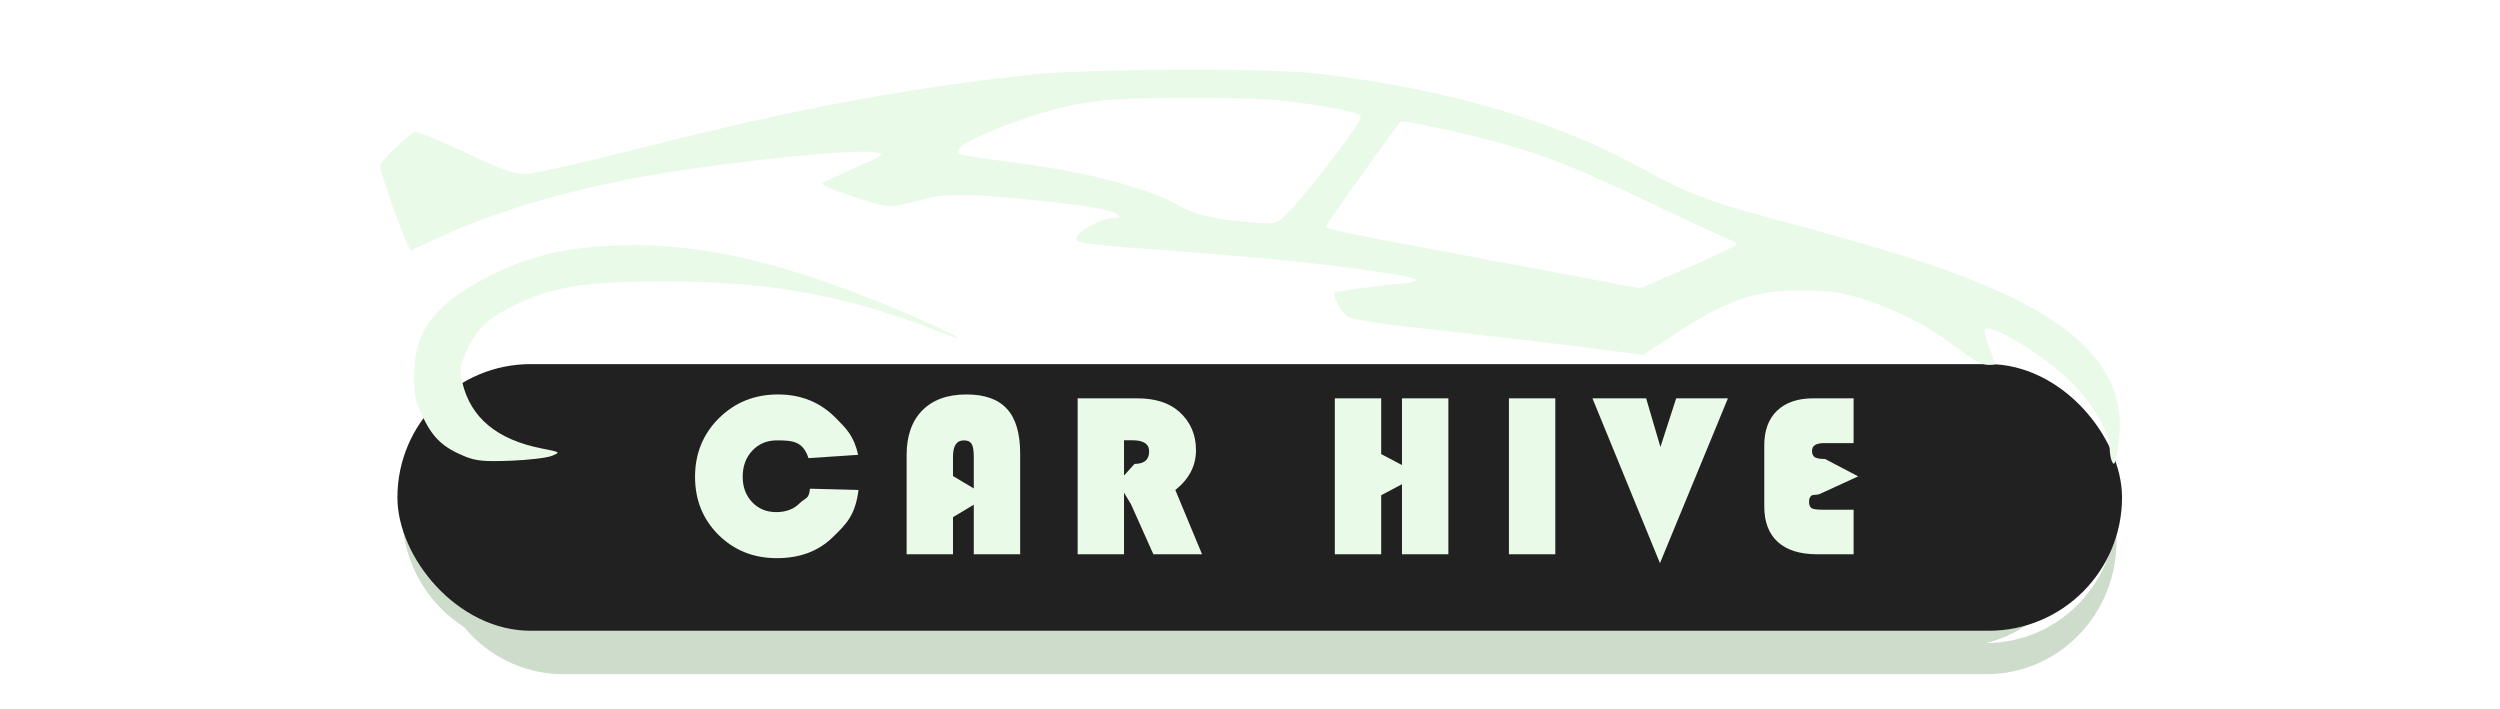 <?xml version="1.0" encoding="UTF-8" standalone="no"?>
<!-- Created with Inkscape (http://www.inkscape.org/) -->

<svg
   version="1.1"
   id="svg1"
   width="388.923"
   height="110.247"
   viewBox="0 0 388.923 110.247"
   sodipodi:docname="logo-footer.svg"
   inkscape:version="1.2.2 (732a01da63, 2022-12-09)"
   xml:space="preserve"
   xmlns:inkscape="http://www.inkscape.org/namespaces/inkscape"
   xmlns:sodipodi="http://sodipodi.sourceforge.net/DTD/sodipodi-0.dtd"
   xmlns="http://www.w3.org/2000/svg"
   xmlns:svg="http://www.w3.org/2000/svg"><defs
     id="defs1"><filter
       inkscape:collect="always"
       style="color-interpolation-filters:sRGB"
       id="filter4435"
       x="-0.035"
       y="-0.407"
       width="1.07"
       height="1.814"><feGaussianBlur
         inkscape:collect="always"
         stdDeviation="3.927"
         id="feGaussianBlur4433" /></filter></defs><sodipodi:namedview
     id="namedview1"
     pagecolor="#212121"
     bordercolor="#cccccc"
     borderopacity="1"
     inkscape:showpageshadow="0"
     inkscape:pageopacity="1"
     inkscape:pagecheckerboard="0"
     inkscape:deskcolor="#d1d1d1"
     showgrid="false"
     inkscape:zoom="1.3125"
     inkscape:cx="247.61905"
     inkscape:cy="-48"
     inkscape:window-width="1366"
     inkscape:window-height="705"
     inkscape:window-x="-8"
     inkscape:window-y="-8"
     inkscape:window-maximized="1"
     inkscape:current-layer="g1" /><g
     inkscape:groupmode="layer"
     inkscape:label="Image"
     id="g1"
     transform="translate(-95.824,-155.924)"><path
       id="rect4431"
       style="mix-blend-mode:normal;fill:#cedccc;fill-opacity:1;stroke:none;stroke-width:3.17;filter:url(#filter4435)"
       d="m 158.211,232.252 c -0.092,0.796 -0.152,1.602 -0.152,2.424 0,11.491 9.251,20.74 20.742,20.74 h 226.812 c 11.491,0 20.742,-9.249 20.742,-20.74 0,-0.821 -0.06,-1.628 -0.152,-2.424 -10e-4,0.009 -0.003,0.018 -0.004,0.027 -0.297,2.542 -1.05,4.936 -2.176,7.107 -0.017,0.033 -0.03,0.067 -0.047,0.1 -0.235,0.447 -0.496,0.878 -0.762,1.305 -0.073,0.118 -0.139,0.239 -0.215,0.355 -0.244,0.376 -0.508,0.736 -0.775,1.094 -0.118,0.158 -0.231,0.318 -0.354,0.473 -0.257,0.325 -0.529,0.635 -0.805,0.943 -0.154,0.172 -0.307,0.345 -0.467,0.512 -0.26,0.271 -0.529,0.532 -0.803,0.789 -0.199,0.187 -0.399,0.372 -0.605,0.551 -0.27,0.233 -0.545,0.458 -0.826,0.678 -0.228,0.178 -0.458,0.349 -0.693,0.518 -0.279,0.199 -0.561,0.391 -0.85,0.576 -0.259,0.167 -0.524,0.325 -0.791,0.48 -0.283,0.164 -0.568,0.325 -0.859,0.477 -0.296,0.154 -0.598,0.294 -0.902,0.434 -0.278,0.127 -0.554,0.256 -0.838,0.371 -0.334,0.136 -0.677,0.255 -1.02,0.373 -0.275,0.095 -0.547,0.196 -0.828,0.279 -0.368,0.11 -0.745,0.195 -1.121,0.285 -0.268,0.064 -0.532,0.138 -0.805,0.191 -0.45,0.088 -0.909,0.148 -1.369,0.207 -0.205,0.026 -0.405,0.068 -0.611,0.088 -0.679,0.067 -1.367,0.104 -2.064,0.104 h -226.812 c -0.697,0 -1.385,-0.037 -2.064,-0.104 -0.209,-0.021 -0.412,-0.061 -0.619,-0.088 -0.456,-0.059 -0.911,-0.118 -1.357,-0.205 -0.28,-0.055 -0.551,-0.131 -0.826,-0.197 -0.37,-0.088 -0.74,-0.173 -1.102,-0.281 -0.284,-0.085 -0.559,-0.187 -0.838,-0.283 -0.337,-0.117 -0.675,-0.232 -1.004,-0.365 -0.292,-0.118 -0.576,-0.25 -0.861,-0.381 -0.298,-0.137 -0.595,-0.275 -0.885,-0.426 -0.292,-0.152 -0.577,-0.314 -0.861,-0.479 -0.267,-0.155 -0.532,-0.314 -0.791,-0.48 -0.289,-0.185 -0.571,-0.377 -0.85,-0.576 -0.235,-0.168 -0.466,-0.34 -0.693,-0.518 -0.281,-0.219 -0.557,-0.444 -0.826,-0.678 -0.206,-0.179 -0.406,-0.364 -0.605,-0.551 -0.274,-0.257 -0.543,-0.518 -0.803,-0.789 -0.16,-0.167 -0.313,-0.339 -0.467,-0.512 -0.276,-0.308 -0.547,-0.619 -0.805,-0.943 -0.122,-0.154 -0.236,-0.315 -0.354,-0.473 -0.268,-0.358 -0.531,-0.718 -0.775,-1.094 -0.075,-0.116 -0.142,-0.238 -0.215,-0.355 -0.266,-0.427 -0.527,-0.857 -0.762,-1.305 -0.017,-0.032 -0.03,-0.067 -0.047,-0.1 -1.126,-2.172 -1.878,-4.566 -2.176,-7.107 -10e-4,-0.009 -0.003,-0.018 -0.004,-0.027 z"
       transform="matrix(0.976,0,0,1,8.971,5.387)" /><path
       id="path5444"
       style="mix-blend-mode:normal;fill:#cedccc;fill-opacity:1;stroke:none;stroke-width:3.17;filter:url(#filter4435)"
       d="m 158.211,232.252 c -0.092,0.796 -0.152,1.602 -0.152,2.424 0,11.491 9.251,20.74 20.742,20.74 h 226.812 c 11.491,0 20.742,-9.249 20.742,-20.74 0,-0.821 -0.06,-1.628 -0.152,-2.424 -10e-4,0.009 -0.003,0.018 -0.004,0.027 -0.297,2.542 -1.05,4.936 -2.176,7.107 -0.017,0.033 -0.03,0.067 -0.047,0.1 -0.235,0.447 -0.496,0.878 -0.762,1.305 -0.073,0.118 -0.139,0.239 -0.215,0.355 -0.244,0.376 -0.508,0.736 -0.775,1.094 -0.118,0.158 -0.231,0.318 -0.354,0.473 -0.257,0.325 -0.529,0.635 -0.805,0.943 -0.154,0.172 -0.307,0.345 -0.467,0.512 -0.26,0.271 -0.529,0.532 -0.803,0.789 -0.199,0.187 -0.399,0.372 -0.605,0.551 -0.27,0.233 -0.545,0.458 -0.826,0.678 -0.228,0.178 -0.458,0.349 -0.693,0.518 -0.279,0.199 -0.561,0.391 -0.85,0.576 -0.259,0.167 -0.524,0.325 -0.791,0.48 -0.283,0.164 -0.568,0.325 -0.859,0.477 -0.296,0.154 -0.598,0.294 -0.902,0.434 -0.278,0.127 -0.554,0.256 -0.838,0.371 -0.334,0.136 -0.677,0.255 -1.02,0.373 -0.275,0.095 -0.547,0.196 -0.828,0.279 -0.368,0.11 -0.745,0.195 -1.121,0.285 -0.268,0.064 -0.532,0.138 -0.805,0.191 -0.45,0.088 -0.909,0.148 -1.369,0.207 -0.205,0.026 -0.405,0.068 -0.611,0.088 -0.679,0.067 -1.367,0.104 -2.064,0.104 h -226.812 c -0.697,0 -1.385,-0.037 -2.064,-0.104 -0.209,-0.021 -0.412,-0.061 -0.619,-0.088 -0.456,-0.059 -0.911,-0.118 -1.357,-0.205 -0.28,-0.055 -0.551,-0.131 -0.826,-0.197 -0.37,-0.088 -0.74,-0.173 -1.102,-0.281 -0.284,-0.085 -0.559,-0.187 -0.838,-0.283 -0.337,-0.117 -0.675,-0.232 -1.004,-0.365 -0.292,-0.118 -0.576,-0.25 -0.861,-0.381 -0.298,-0.137 -0.595,-0.275 -0.885,-0.426 -0.292,-0.152 -0.577,-0.314 -0.861,-0.479 -0.267,-0.155 -0.532,-0.314 -0.791,-0.48 -0.289,-0.185 -0.571,-0.377 -0.85,-0.576 -0.235,-0.168 -0.466,-0.34 -0.693,-0.518 -0.281,-0.219 -0.557,-0.444 -0.826,-0.678 -0.206,-0.179 -0.406,-0.364 -0.605,-0.551 -0.274,-0.257 -0.543,-0.518 -0.803,-0.789 -0.16,-0.167 -0.313,-0.339 -0.467,-0.512 -0.276,-0.308 -0.547,-0.619 -0.805,-0.943 -0.122,-0.154 -0.236,-0.315 -0.354,-0.473 -0.268,-0.358 -0.531,-0.718 -0.775,-1.094 -0.075,-0.116 -0.142,-0.238 -0.215,-0.355 -0.266,-0.427 -0.527,-0.857 -0.762,-1.305 -0.017,-0.032 -0.03,-0.067 -0.047,-0.1 -1.126,-2.172 -1.878,-4.566 -2.176,-7.107 -10e-4,-0.009 -0.003,-0.018 -0.004,-0.027 z"
       transform="matrix(0.976,0,0,1,4.15,1.077)" /><path
       id="path8438"
       style="mix-blend-mode:normal;fill:#cedccc;fill-opacity:1;stroke:none;stroke-width:3.17;filter:url(#filter4435)"
       d="m 158.211,232.252 c -0.092,0.796 -0.152,1.602 -0.152,2.424 0,11.491 9.251,20.74 20.742,20.74 h 226.812 c 11.491,0 20.742,-9.249 20.742,-20.74 0,-0.821 -0.06,-1.628 -0.152,-2.424 -10e-4,0.009 -0.003,0.018 -0.004,0.027 -0.297,2.542 -1.05,4.936 -2.176,7.107 -0.017,0.033 -0.03,0.067 -0.047,0.1 -0.235,0.447 -0.496,0.878 -0.762,1.305 -0.073,0.118 -0.139,0.239 -0.215,0.355 -0.244,0.376 -0.508,0.736 -0.775,1.094 -0.118,0.158 -0.231,0.318 -0.354,0.473 -0.257,0.325 -0.529,0.635 -0.805,0.943 -0.154,0.172 -0.307,0.345 -0.467,0.512 -0.26,0.271 -0.529,0.532 -0.803,0.789 -0.199,0.187 -0.399,0.372 -0.605,0.551 -0.27,0.233 -0.545,0.458 -0.826,0.678 -0.228,0.178 -0.458,0.349 -0.693,0.518 -0.279,0.199 -0.561,0.391 -0.85,0.576 -0.259,0.167 -0.524,0.325 -0.791,0.48 -0.283,0.164 -0.568,0.325 -0.859,0.477 -0.296,0.154 -0.598,0.294 -0.902,0.434 -0.278,0.127 -0.554,0.256 -0.838,0.371 -0.334,0.136 -0.677,0.255 -1.02,0.373 -0.275,0.095 -0.547,0.196 -0.828,0.279 -0.368,0.11 -0.745,0.195 -1.121,0.285 -0.268,0.064 -0.532,0.138 -0.805,0.191 -0.45,0.088 -0.909,0.148 -1.369,0.207 -0.205,0.026 -0.405,0.068 -0.611,0.088 -0.679,0.067 -1.367,0.104 -2.064,0.104 h -226.812 c -0.697,0 -1.385,-0.037 -2.064,-0.104 -0.209,-0.021 -0.412,-0.061 -0.619,-0.088 -0.456,-0.059 -0.911,-0.118 -1.357,-0.205 -0.28,-0.055 -0.551,-0.131 -0.826,-0.197 -0.37,-0.088 -0.74,-0.173 -1.102,-0.281 -0.284,-0.085 -0.559,-0.187 -0.838,-0.283 -0.337,-0.117 -0.675,-0.232 -1.004,-0.365 -0.292,-0.118 -0.576,-0.25 -0.861,-0.381 -0.298,-0.137 -0.595,-0.275 -0.885,-0.426 -0.292,-0.152 -0.577,-0.314 -0.861,-0.479 -0.267,-0.155 -0.532,-0.314 -0.791,-0.48 -0.289,-0.185 -0.571,-0.377 -0.85,-0.576 -0.235,-0.168 -0.466,-0.34 -0.693,-0.518 -0.281,-0.219 -0.557,-0.444 -0.826,-0.678 -0.206,-0.179 -0.406,-0.364 -0.605,-0.551 -0.274,-0.257 -0.543,-0.518 -0.803,-0.789 -0.16,-0.167 -0.313,-0.339 -0.467,-0.512 -0.276,-0.308 -0.547,-0.619 -0.805,-0.943 -0.122,-0.154 -0.236,-0.315 -0.354,-0.473 -0.268,-0.358 -0.531,-0.718 -0.775,-1.094 -0.075,-0.116 -0.142,-0.238 -0.215,-0.355 -0.266,-0.427 -0.527,-0.857 -0.762,-1.305 -0.017,-0.032 -0.03,-0.067 -0.047,-0.1 -1.126,-2.172 -1.878,-4.566 -2.176,-7.107 -10e-4,-0.009 -0.003,-0.018 -0.004,-0.027 z"
       transform="matrix(0.976,0,0,1,4.15,1.077)" /><path
       id="path8440"
       style="mix-blend-mode:normal;fill:#cedccc;fill-opacity:1;stroke:none;stroke-width:3.17;filter:url(#filter4435)"
       d="m 158.211,232.252 c -0.092,0.796 -0.152,1.602 -0.152,2.424 0,11.491 9.251,20.74 20.742,20.74 h 226.812 c 11.491,0 20.742,-9.249 20.742,-20.74 0,-0.821 -0.06,-1.628 -0.152,-2.424 -10e-4,0.009 -0.003,0.018 -0.004,0.027 -0.297,2.542 -1.05,4.936 -2.176,7.107 -0.017,0.033 -0.03,0.067 -0.047,0.1 -0.235,0.447 -0.496,0.878 -0.762,1.305 -0.073,0.118 -0.139,0.239 -0.215,0.355 -0.244,0.376 -0.508,0.736 -0.775,1.094 -0.118,0.158 -0.231,0.318 -0.354,0.473 -0.257,0.325 -0.529,0.635 -0.805,0.943 -0.154,0.172 -0.307,0.345 -0.467,0.512 -0.26,0.271 -0.529,0.532 -0.803,0.789 -0.199,0.187 -0.399,0.372 -0.605,0.551 -0.27,0.233 -0.545,0.458 -0.826,0.678 -0.228,0.178 -0.458,0.349 -0.693,0.518 -0.279,0.199 -0.561,0.391 -0.85,0.576 -0.259,0.167 -0.524,0.325 -0.791,0.48 -0.283,0.164 -0.568,0.325 -0.859,0.477 -0.296,0.154 -0.598,0.294 -0.902,0.434 -0.278,0.127 -0.554,0.256 -0.838,0.371 -0.334,0.136 -0.677,0.255 -1.02,0.373 -0.275,0.095 -0.547,0.196 -0.828,0.279 -0.368,0.11 -0.745,0.195 -1.121,0.285 -0.268,0.064 -0.532,0.138 -0.805,0.191 -0.45,0.088 -0.909,0.148 -1.369,0.207 -0.205,0.026 -0.405,0.068 -0.611,0.088 -0.679,0.067 -1.367,0.104 -2.064,0.104 h -226.812 c -0.697,0 -1.385,-0.037 -2.064,-0.104 -0.209,-0.021 -0.412,-0.061 -0.619,-0.088 -0.456,-0.059 -0.911,-0.118 -1.357,-0.205 -0.28,-0.055 -0.551,-0.131 -0.826,-0.197 -0.37,-0.088 -0.74,-0.173 -1.102,-0.281 -0.284,-0.085 -0.559,-0.187 -0.838,-0.283 -0.337,-0.117 -0.675,-0.232 -1.004,-0.365 -0.292,-0.118 -0.576,-0.25 -0.861,-0.381 -0.298,-0.137 -0.595,-0.275 -0.885,-0.426 -0.292,-0.152 -0.577,-0.314 -0.861,-0.479 -0.267,-0.155 -0.532,-0.314 -0.791,-0.48 -0.289,-0.185 -0.571,-0.377 -0.85,-0.576 -0.235,-0.168 -0.466,-0.34 -0.693,-0.518 -0.281,-0.219 -0.557,-0.444 -0.826,-0.678 -0.206,-0.179 -0.406,-0.364 -0.605,-0.551 -0.274,-0.257 -0.543,-0.518 -0.803,-0.789 -0.16,-0.167 -0.313,-0.339 -0.467,-0.512 -0.276,-0.308 -0.547,-0.619 -0.805,-0.943 -0.122,-0.154 -0.236,-0.315 -0.354,-0.473 -0.268,-0.358 -0.531,-0.718 -0.775,-1.094 -0.075,-0.116 -0.142,-0.238 -0.215,-0.355 -0.266,-0.427 -0.527,-0.857 -0.762,-1.305 -0.017,-0.032 -0.03,-0.067 -0.047,-0.1 -1.126,-2.172 -1.878,-4.566 -2.176,-7.107 -10e-4,-0.009 -0.003,-0.018 -0.004,-0.027 z"
       transform="matrix(0.976,0,0,1,4.15,1.077)" /><rect
       style="display:inline;fill:#212121;stroke:none;stroke-width:3.17;fill-opacity:1"
       id="rect1773"
       width="268.297"
       height="41.484"
       x="157.65"
       y="212.568"
       ry="20.742" /><path
       style="fill:#eafae8;fill-opacity:1;stroke-width:0.457"
       d="m 424.304,227.52 c -0.157,-0.408 -0.285,-1.309 -0.285,-2.002 0,-2.239 -2.746,-6.924 -5.911,-10.087 -4.151,-4.147 -12.766,-9.414 -13.488,-8.246 -0.144,0.233 0.153,1.516 0.661,2.851 0.507,1.335 0.923,2.479 0.923,2.541 1.3e-4,0.063 -0.424,0.114 -0.943,0.114 -1.252,0 -2.37,-0.63 -5.854,-3.299 -3.762,-2.882 -9.04,-5.521 -14.087,-7.043 -3.313,-1 -4.926,-1.213 -9.265,-1.226 -7.573,-0.022 -11.88,1.545 -21.114,7.686 l -3.526,2.345 -4.24,-0.582 c -5.144,-0.706 -20.842,-2.556 -32.293,-3.807 -5.079,-0.555 -8.806,-1.178 -9.409,-1.573 -0.95,-0.623 -2.386,-3.285 -1.986,-3.684 0.277,-0.277 5.552,-1.031 9.729,-1.391 4.801,-0.414 3.811,-0.926 -3.968,-2.05 -8.23,-1.19 -17.433,-2.107 -32.086,-3.196 -12.346,-0.918 -13.941,-1.122 -13.941,-1.784 0,-1.05 3.89,-3.231 5.802,-3.252 1.176,-0.013 1.213,-0.065 0.46,-0.635 -0.955,-0.724 -5.291,-1.407 -14.771,-2.327 -9.15,-0.888 -12.157,-0.843 -15.93,0.236 -1.757,0.502 -3.848,0.914 -4.647,0.914 -1.577,0 -10.845,-3.162 -10.444,-3.563 0.135,-0.135 2.422,-1.212 5.082,-2.394 4.743,-2.107 4.805,-2.155 3.232,-2.45 -2.948,-0.553 -21.89,1.349 -34.097,3.424 -12.793,2.175 -24.955,5.699 -33.539,9.718 -2.486,1.164 -4.568,2.117 -4.626,2.117 -0.454,0 -4.786,-11.903 -4.786,-13.149 0,-0.579 3.836,-4.388 5.273,-5.235 0.339,-0.2 3.572,1.075 7.817,3.081 5.818,2.75 7.663,3.422 9.398,3.424 1.211,0.001 8.833,-1.693 17.359,-3.858 24.282,-6.167 40.836,-9.314 60.653,-11.533 9.03,-1.011 37.693,-1.151 45.453,-0.223 20.297,2.429 36.956,7.333 50.658,14.912 6.468,3.578 9.891,4.89 19.691,7.548 19.904,5.399 27.052,7.681 34.972,11.167 14.573,6.414 20.621,13.965 19.179,23.949 -0.46,3.184 -0.674,3.681 -1.104,2.561 z m -65.809,-29.985 c 4.13,-1.803 7.509,-3.434 7.509,-3.624 0,-0.19 -0.463,-0.491 -1.028,-0.67 -0.565,-0.179 -5.859,-2.632 -11.763,-5.453 -11.676,-5.577 -16.724,-7.592 -24.44,-9.753 -5.016,-1.405 -14.796,-3.472 -15.064,-3.184 -0.84,0.904 -11.66,16.079 -11.66,16.354 0,0.203 3.443,1.019 7.652,1.813 4.208,0.794 15.155,2.852 24.325,4.572 9.171,1.721 16.738,3.15 16.817,3.176 0.079,0.026 3.522,-1.428 7.652,-3.232 z m -63.464,-7.437 c 2.114,-1.48 12.501,-14.817 12.501,-16.05 0,-0.604 -5.461,-1.714 -12.106,-2.459 -5.373,-0.603 -23.62,-0.6 -28.563,0.005 -4.88,0.597 -9.426,1.823 -15.36,4.143 -5.193,2.03 -7.522,3.513 -6.456,4.11 0.357,0.2 4.004,0.788 8.104,1.308 11.78,1.492 21.147,3.929 26.199,6.818 2.331,1.333 5.943,2.178 10.594,2.479 1.256,0.081 2.701,0.185 3.21,0.23 0.509,0.045 1.354,-0.217 1.876,-0.583 z m -126.857,36.84 c -3.347,-1.36 -4.933,-2.817 -6.475,-5.949 -1.252,-2.544 -1.437,-3.395 -1.441,-6.636 -0.007,-6.318 2.58,-10.265 9.274,-14.149 7.002,-4.063 13.125,-5.747 22.198,-6.103 13.7,-0.538 28.52,3.151 48.537,12.083 2.576,1.149 4.606,2.167 4.512,2.261 -0.094,0.094 -1.687,-0.43 -3.541,-1.164 -13.614,-5.392 -25.886,-7.597 -42.199,-7.582 -12.073,0.011 -16.986,0.773 -22.803,3.535 -4.36,2.071 -6.27,3.837 -7.774,7.188 -1.159,2.582 -1.21,2.944 -0.708,5.036 1.313,5.474 5.393,8.859 12.327,10.228 2.959,0.584 2.965,0.588 1.599,1.154 -0.754,0.312 -3.632,0.653 -6.395,0.756 -4.143,0.155 -5.391,0.04 -7.11,-0.659 z"
       id="path2485" /><g
       aria-label="CAR HIVE"
       id="text289"
       style="font-size:79.64px;font-family:'Bauhaus 93';-inkscape-font-specification:'Bauhaus 93, ';letter-spacing:10px;fill:#eafae8;stroke-width:6.637"
       transform="matrix(0.457,0,0,0.457,91.452,112.273)"><path
         d="m 285.288,261.877 16.527,0.428 c -1.089,8.555 -4.057,11.547 -8.905,16.213 -4.822,4.666 -11.122,7 -18.899,7 -7.907,0 -14.531,-2.644 -19.871,-7.933 -5.314,-5.314 -7.972,-11.899 -7.972,-19.754 0,-7.907 2.709,-14.557 8.127,-19.949 5.444,-5.392 12.146,-8.088 20.104,-8.088 7.829,0 14.362,2.644 19.599,7.933 3.629,3.655 6.196,6.083 7.7,12.616 l -16.916,1.128 c -1.892,-5.807 -5.483,-6.044 -10.772,-6.044 -3.37,0 -6.157,1.167 -8.361,3.5 -2.178,2.333 -3.266,5.302 -3.266,8.905 0,3.474 1.076,6.351 3.228,8.633 2.152,2.255 4.874,3.383 8.166,3.383 3.344,0 6.001,-0.998 7.972,-2.994 1.996,-1.996 3.176,-1.242 3.539,-4.975 z"
         id="path289"
         sodipodi:nodetypes="cccscscscccscscscc" /><path
         d="m 345.672,264.558 -11.693,7 v 12.638 h -15.788 v -33.754 c 0,-6.533 1.776,-11.601 5.327,-15.205 3.578,-3.629 8.594,-5.444 15.049,-5.444 6.222,0 10.823,1.646 13.805,4.939 2.981,3.266 4.472,8.322 4.472,15.166 v 34.298 h -15.788 v -33.248 c 0,-2.074 -0.246,-3.513 -0.739,-4.316 -0.493,-0.804 -1.374,-1.205 -2.644,-1.205 -2.463,0 -3.694,1.841 -3.694,5.522 v 6.611 z"
         id="path291"
         sodipodi:nodetypes="ccccscscsccsssscc" /><path
         d="m 392.199,245.387 v 38.809 h -15.788 v -53.08 h 20.26 c 6.17,0 10.953,1.53 14.349,4.589 3.785,3.422 5.677,7.764 5.677,13.027 0,5.366 -2.346,9.89 -7.038,13.571 l 9.099,21.893 h -16.566 l -7.661,-17.11 -4.445,-7.345 5.689,-6.304 c 3.318,0 4.977,-1.426 4.977,-4.278 0,-2.515 -1.918,-3.772 -5.755,-3.772 z"
         id="path293"
         sodipodi:nodetypes="ccccscscccccsssc" /><path
         d="m 492.996,257.092 -13.251,7 v 20.104 h -15.788 v -53.08 h 15.788 v 18.977 z m 9.614,-25.976 v 53.08 h -15.788 v -53.08 z"
         id="path295"
         sodipodi:nodetypes="ccccccccccccc" /><path
         d="M 539.014,231.115 V 284.195 H 523.226 V 231.115 Z"
         id="path297" /><path
         d="m 597.778,231.115 -23.137,56.113 -22.982,-56.113 h 18.277 l 4.861,16.566 5.366,-16.566 z"
         id="path299" /><path
         d="m 642.107,257.675 -12.864,5.911 c -1.272,0.584 -2.398,0.207 -2.994,0.622 -0.57,0.415 -0.856,1.115 -0.856,2.1 0,1.115 0.298,1.854 0.894,2.217 0.596,0.337 1.815,0.506 3.655,0.506 h 10.616 v 15.166 h -12.405 c -5.833,0 -10.292,-1.387 -13.377,-4.161 -3.085,-2.8 -4.628,-6.831 -4.628,-12.094 v -20.804 c 0,-5.081 1.452,-9.022 4.355,-11.822 2.929,-2.8 7.038,-4.2 12.327,-4.2 h 13.727 v 15.244 h -10.072 c -2.722,0 -4.083,0.881 -4.083,2.644 0,1.037 0.324,1.763 0.972,2.178 0.648,0.389 1.802,0.583 3.461,0.583 z"
         id="path301"
         sodipodi:nodetypes="cscscsccscsscsccsscsc" /></g></g></svg>
